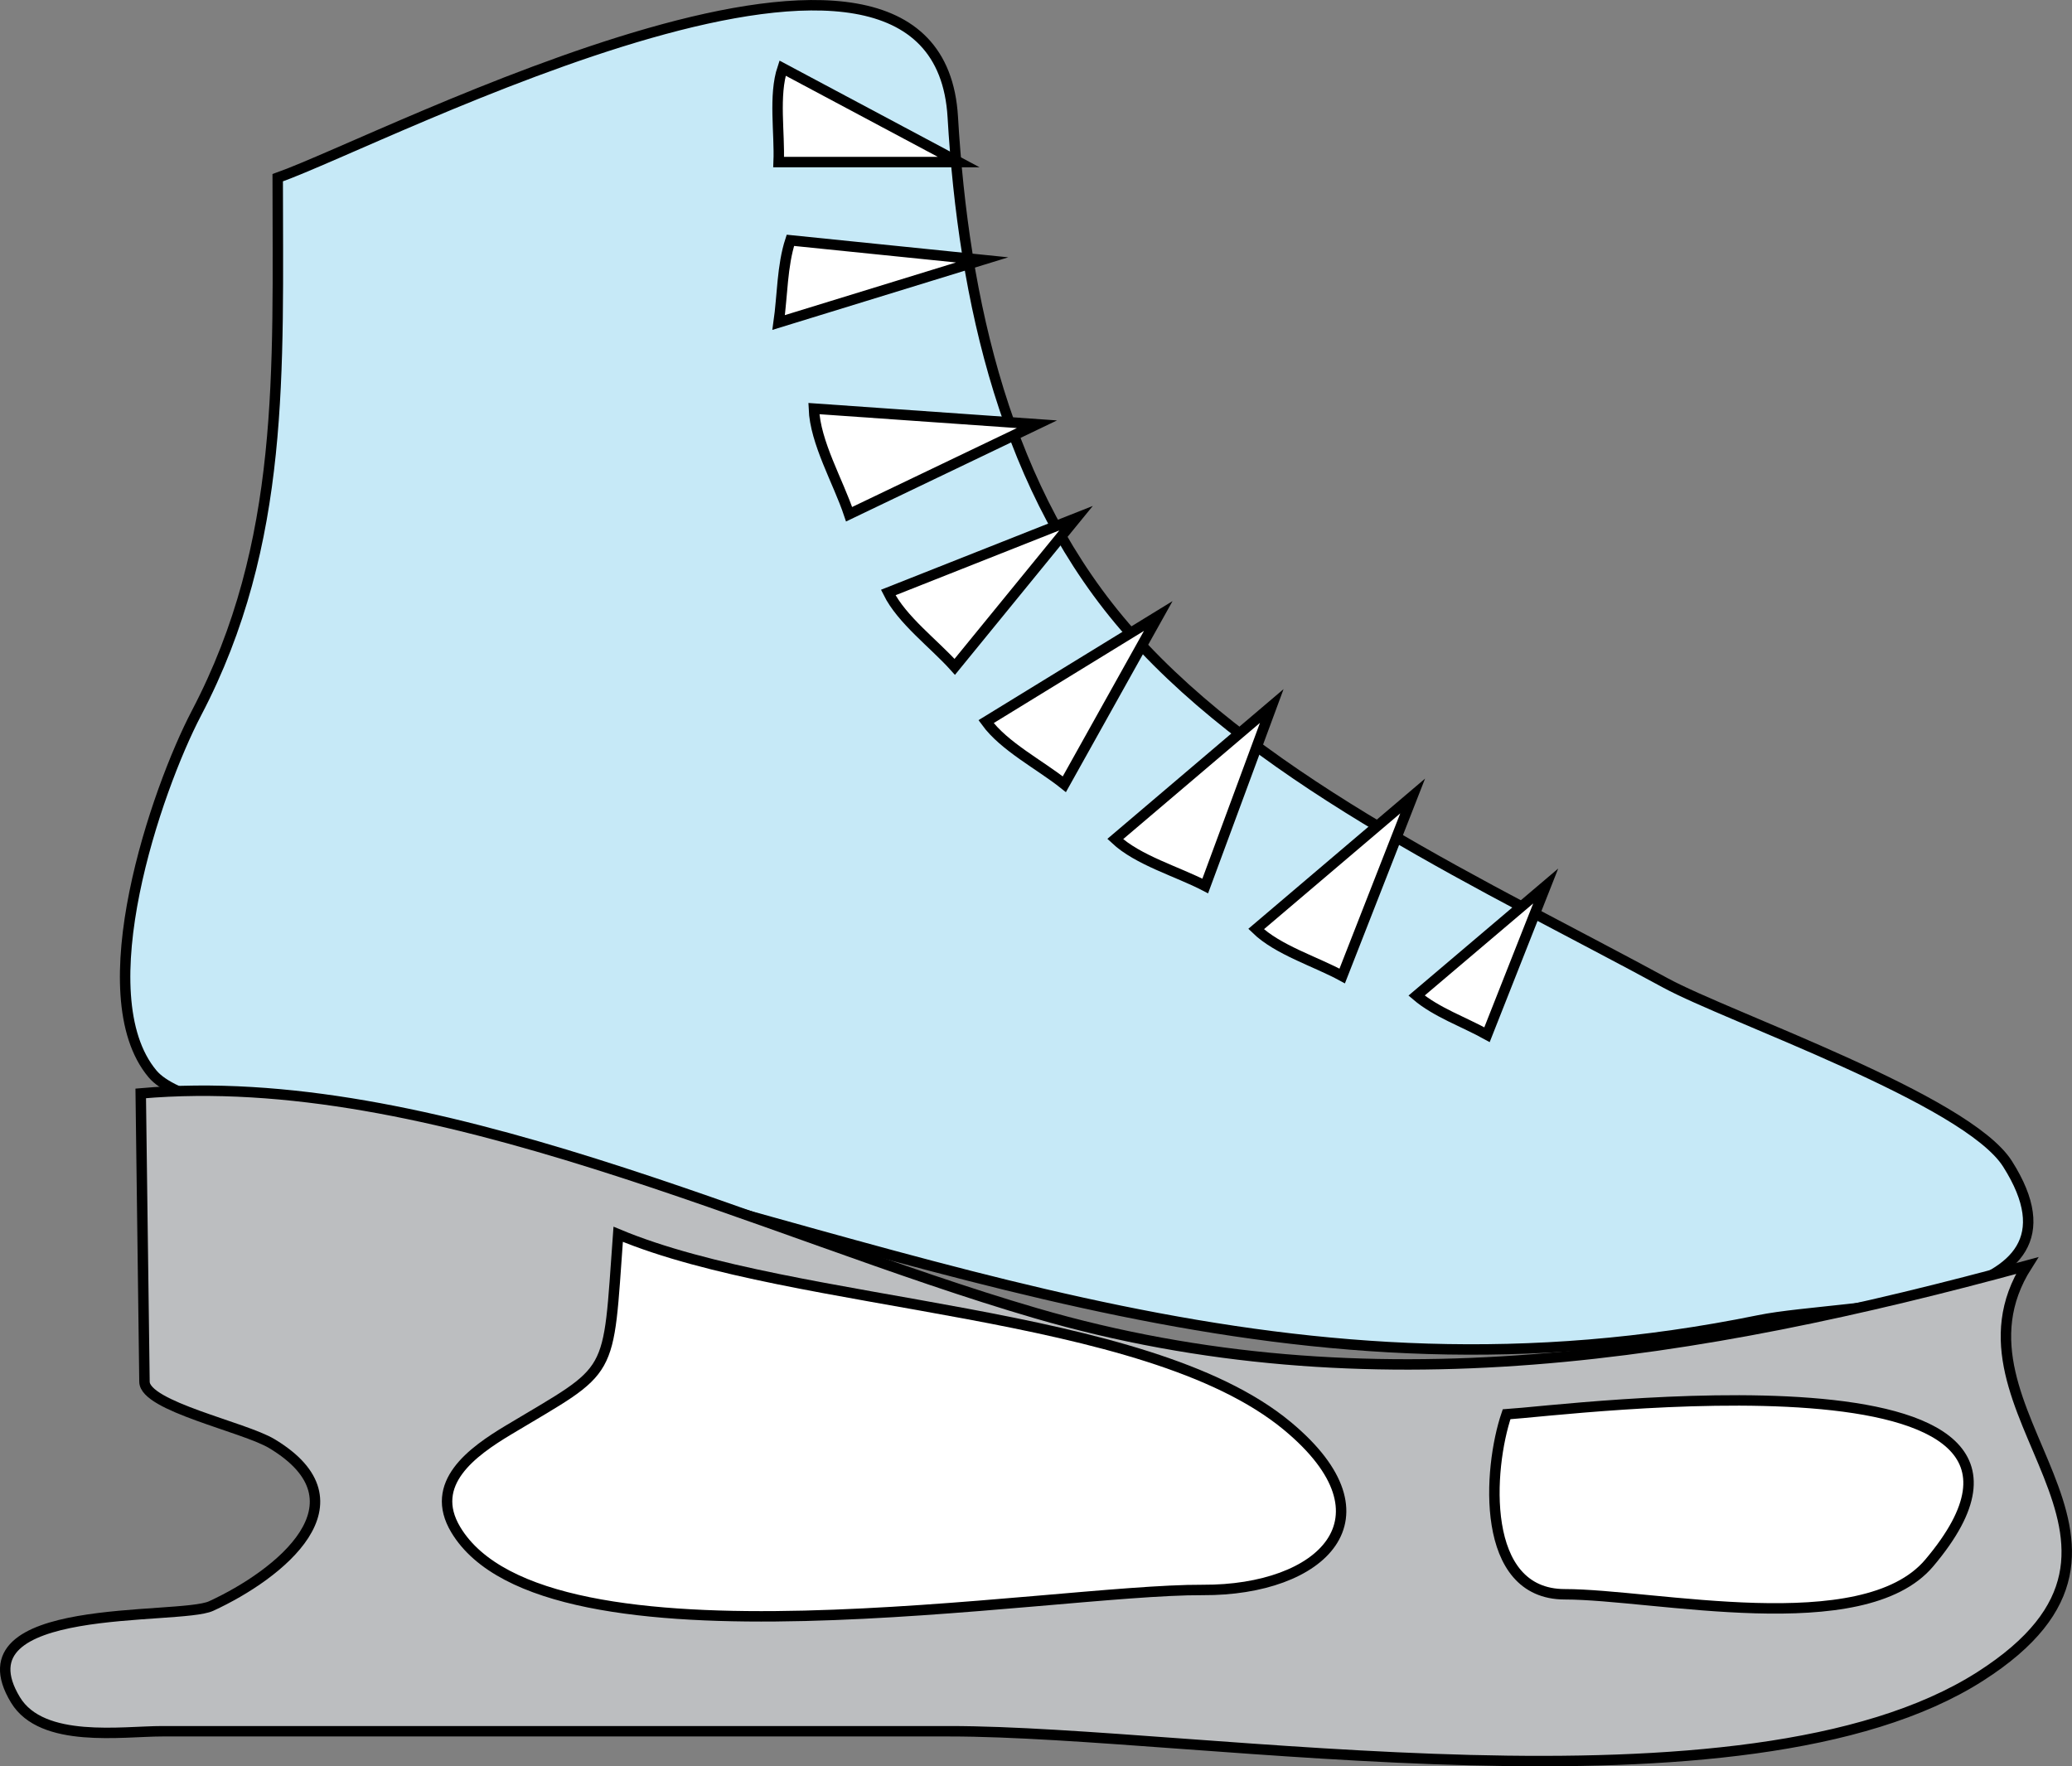 <svg xmlns="http://www.w3.org/2000/svg" xmlns:xlink="http://www.w3.org/1999/xlink" version="1.1" id="Layer_1" x="0px" y="0px" enable-background="new 0 0 822.05 841.89" xml:space="preserve" viewBox="209.38 256.69 397.08 338.52">
<rect x="209.38" y="256.69" width="397.08" height="338.52" fill="#808080" stroke="none"/>
<path fill-rule="evenodd" clip-rule="evenodd" fill="#C6E9F7" stroke="#000000" stroke-width="2" stroke-linecap="square" stroke-miterlimit="10" d="  M262.6,290.75c0,36.974,1.565,69.898-15.558,102.588c-7.741,14.779-21.144,53.98-8.442,69.162  c7.861,9.396,54.304,11.574,66.117,14.438c85.221,20.66,152.506,51.013,241.724,32.805c17.103-3.49,65.746-1.485,47.661-29.992  c-7.846-12.367-53.407-28.067-65.531-34.664c-33.743-18.36-76.62-37.881-102.469-66.961c-24.058-27.065-32.072-64.063-34.127-99  C388.966,227.973,283.136,283.501,262.6,290.75z"/>
<path fill-rule="evenodd" clip-rule="evenodd" fill="#BCBEC0" stroke="#000000" stroke-width="2" stroke-linecap="square" stroke-miterlimit="10" d="  M236.35,466.25c0.239,18.423,0.479,36.846,0.718,55.269c0.061,4.697,19.052,8.644,24.407,11.856  c18.785,11.271,1.513,25.067-11.625,31.125c-6.137,2.83-49.084-1.104-37.5,18c5.091,8.396,20.485,6,28.111,6  c50.301,0,100.603,0,150.904,0c47.737,0,152.429,18.268,197.486-10.5c40.906-26.117-8.928-50.539,9-78.75  c-63.021,17.193-126.218,27.719-189.918,9.139C355.378,493.06,292.147,461.34,236.35,466.25z"/>
<path fill-rule="evenodd" clip-rule="evenodd" fill="#FFFFFF" stroke="#000000" stroke-width="2" stroke-linecap="square" stroke-miterlimit="10" d="  M327.85,493.25c-2.055,28.08-0.54,25.225-21,37.5c-6.962,4.177-15.441,10.264-10.125,19.125  c17.253,28.755,113.342,11.396,143.183,11.547c22.669,0.114,37.454-13.77,16.194-31.422  C428.73,507.273,362.124,507.583,327.85,493.25z"/>
<path fill-rule="evenodd" clip-rule="evenodd" fill="#FFFFFF" stroke="#000000" stroke-width="2" stroke-linecap="square" stroke-miterlimit="10" d="  M498.102,527.75c10.879-0.659,117.354-14.566,81,28.5c-12.723,15.071-52.758,6-69.84,6  C492.931,562.25,494.56,538.125,498.102,527.75z"/>
<path fill-rule="evenodd" clip-rule="evenodd" fill="#FFFFFF" stroke="#000000" stroke-width="2" stroke-linecap="square" stroke-miterlimit="10" d="  M359.35,269.75c-1.743,5.218-0.519,12.448-0.75,18c11.5,0,23,0,34.5,0C381.85,281.75,370.6,275.75,359.35,269.75z"/>
<path fill-rule="evenodd" clip-rule="evenodd" fill="#FFFFFF" stroke="#000000" stroke-width="2" stroke-linecap="square" stroke-miterlimit="10" d="  M360.85,302.75c-1.592,4.872-1.522,10.657-2.25,15.75c13-4,26-8,39-12C385.35,305.25,373.1,304,360.85,302.75z"/>
<path fill-rule="evenodd" clip-rule="evenodd" fill="#FFFFFF" stroke="#000000" stroke-width="2" stroke-linecap="square" stroke-miterlimit="10" d="  M365.35,335c0.245,6.5,4.672,14.015,6.75,20.25c12-5.75,24-11.5,36-17.25C393.85,337,379.6,336,365.35,335z"/>
<path fill-rule="evenodd" clip-rule="evenodd" fill="#FFFFFF" stroke="#000000" stroke-width="2" stroke-linecap="square" stroke-miterlimit="10" d="  M379.6,370.25c2.615,5.267,8.793,9.828,12.75,14.25c7.75-9.5,15.501-19,23.252-28.5C403.601,360.75,391.6,365.5,379.6,370.25z"/>
<path fill-rule="evenodd" clip-rule="evenodd" fill="#FFFFFF" stroke="#000000" stroke-width="2" stroke-linecap="square" stroke-miterlimit="10" d="  M398.35,395c3.474,4.783,10.344,8.274,15.002,12c6-10.75,12-21.5,18-32.25C420.351,381.5,409.35,388.25,398.35,395z"/>
<path fill-rule="evenodd" clip-rule="evenodd" fill="#FFFFFF" stroke="#000000" stroke-width="2" stroke-linecap="square" stroke-miterlimit="10" d="  M423.102,417.5c4.351,4.086,11.908,6.213,17.25,9c4.25-11.5,8.5-23,12.75-34.5C443.102,400.5,433.102,409,423.102,417.5z"/>
<path fill-rule="evenodd" clip-rule="evenodd" fill="#FFFFFF" stroke="#000000" stroke-width="2" stroke-linecap="square" stroke-miterlimit="10" d="  M450.102,434.75c4.144,4.021,11.385,6.21,16.5,9c4.5-11.5,9-23,13.5-34.5C470.102,417.75,460.102,426.25,450.102,434.75z"/>
<path fill-rule="evenodd" clip-rule="evenodd" fill="#FFFFFF" stroke="#000000" stroke-width="2" stroke-linecap="square" stroke-miterlimit="10" d="  M480.852,447.5c3.743,3.196,9.177,5.098,13.5,7.5c3.75-9.5,7.5-19,11.25-28.5C497.352,433.5,489.102,440.5,480.852,447.5z"/>
</svg>